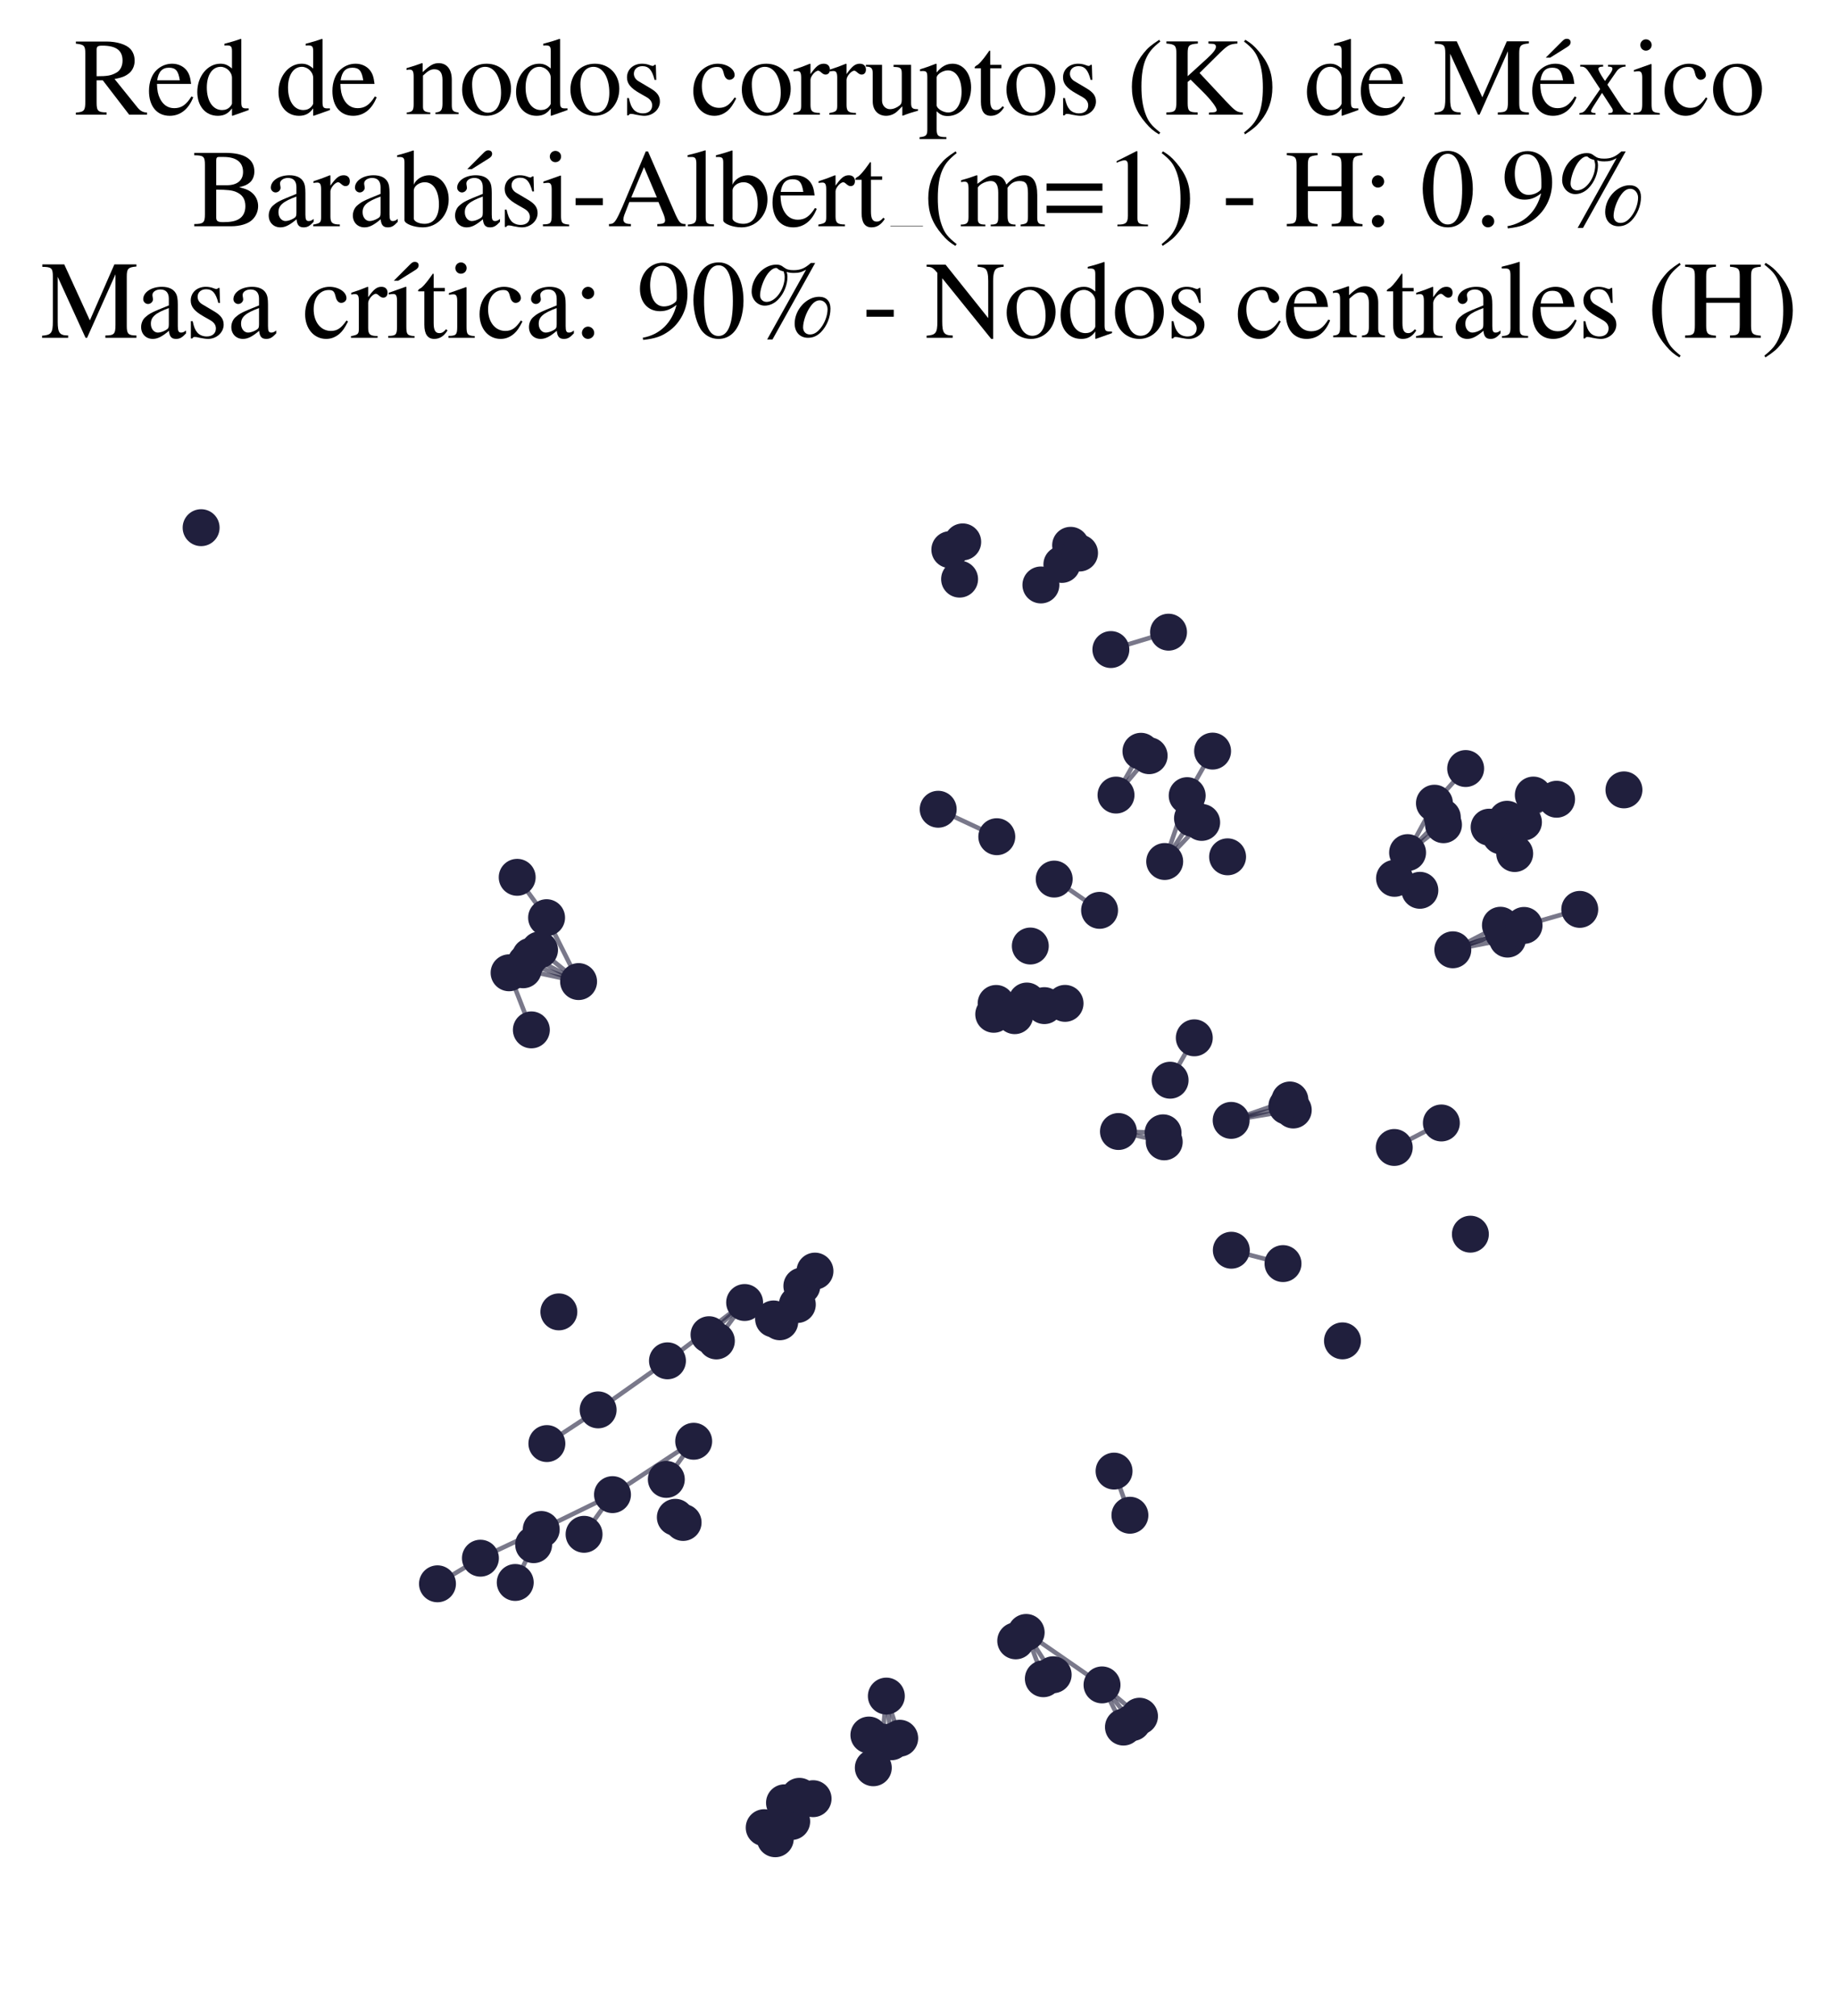 <?xml version="1.0" encoding="utf-8" standalone="no"?>
<!DOCTYPE svg PUBLIC "-//W3C//DTD SVG 1.1//EN"
  "http://www.w3.org/Graphics/SVG/1.1/DTD/svg11.dtd">
<svg xmlns:xlink="http://www.w3.org/1999/xlink" width="162.348pt" height="178.036pt" viewBox="0 0 162.348 178.036" xmlns="http://www.w3.org/2000/svg" version="1.1">
 <defs>
  <style type="text/css">*{stroke-linejoin: round; stroke-linecap: butt}</style>
 </defs>
 <g id="figure_1">
  <g id="patch_1">
   <path d="M 0 178.036 
L 162.348 178.036 
L 162.348 0 
L 0 0 
z
" style="fill: #ffffff"/>
  </g>
  <g id="axes_1">
   <g id="LineCollection_1">
    <path d="M 108.761 110.427 
L 113.326 111.608 
" clip-path="url(#p90d1703495)" style="fill: none; stroke: #201f3d; stroke-opacity: 0.6; stroke-width: 0.4"/>
    <path d="M 92.157 148.274 
L 90.64 144.185 
" clip-path="url(#p90d1703495)" style="fill: none; stroke: #201f3d; stroke-opacity: 0.6; stroke-width: 0.4"/>
    <path d="M 76.748 153.247 
L 77.138 156.139 
" clip-path="url(#p90d1703495)" style="fill: none; stroke: #201f3d; stroke-opacity: 0.6; stroke-width: 0.4"/>
    <path d="M 70.827 113.589 
L 68.876 116.749 
" clip-path="url(#p90d1703495)" style="fill: none; stroke: #201f3d; stroke-opacity: 0.6; stroke-width: 0.4"/>
    <path d="M 70.827 113.589 
L 68.329 116.495 
" clip-path="url(#p90d1703495)" style="fill: none; stroke: #201f3d; stroke-opacity: 0.6; stroke-width: 0.4"/>
    <path d="M 62.627 117.888 
L 65.772 115.044 
" clip-path="url(#p90d1703495)" style="fill: none; stroke: #201f3d; stroke-opacity: 0.6; stroke-width: 0.4"/>
    <path d="M 128.325 83.89 
L 133.157 82.947 
" clip-path="url(#p90d1703495)" style="fill: none; stroke: #201f3d; stroke-opacity: 0.6; stroke-width: 0.4"/>
    <path d="M 128.325 83.89 
L 132.774 82.356 
" clip-path="url(#p90d1703495)" style="fill: none; stroke: #201f3d; stroke-opacity: 0.6; stroke-width: 0.4"/>
    <path d="M 128.325 83.89 
L 134.616 81.738 
" clip-path="url(#p90d1703495)" style="fill: none; stroke: #201f3d; stroke-opacity: 0.6; stroke-width: 0.4"/>
    <path d="M 128.325 83.89 
L 132.532 81.722 
" clip-path="url(#p90d1703495)" style="fill: none; stroke: #201f3d; stroke-opacity: 0.6; stroke-width: 0.4"/>
    <path d="M 91.941 51.667 
L 95.355 48.845 
" clip-path="url(#p90d1703495)" style="fill: none; stroke: #201f3d; stroke-opacity: 0.6; stroke-width: 0.4"/>
    <path d="M 91.941 51.667 
L 94.567 48.164 
" clip-path="url(#p90d1703495)" style="fill: none; stroke: #201f3d; stroke-opacity: 0.6; stroke-width: 0.4"/>
    <path d="M 65.772 115.044 
L 58.956 120.194 
" clip-path="url(#p90d1703495)" style="fill: none; stroke: #201f3d; stroke-opacity: 0.6; stroke-width: 0.4"/>
    <path d="M 65.772 115.044 
L 63.276 118.438 
" clip-path="url(#p90d1703495)" style="fill: none; stroke: #201f3d; stroke-opacity: 0.6; stroke-width: 0.4"/>
    <path d="M 102.876 76.092 
L 104.862 70.275 
" clip-path="url(#p90d1703495)" style="fill: none; stroke: #201f3d; stroke-opacity: 0.6; stroke-width: 0.4"/>
    <path d="M 102.876 76.092 
L 105.332 72.279 
" clip-path="url(#p90d1703495)" style="fill: none; stroke: #201f3d; stroke-opacity: 0.6; stroke-width: 0.4"/>
    <path d="M 102.876 76.092 
L 106.143 72.64 
" clip-path="url(#p90d1703495)" style="fill: none; stroke: #201f3d; stroke-opacity: 0.6; stroke-width: 0.4"/>
    <path d="M 93.025 147.922 
L 90.64 144.185 
" clip-path="url(#p90d1703495)" style="fill: none; stroke: #201f3d; stroke-opacity: 0.6; stroke-width: 0.4"/>
    <path d="M 48.279 81.055 
L 51.106 86.698 
" clip-path="url(#p90d1703495)" style="fill: none; stroke: #201f3d; stroke-opacity: 0.6; stroke-width: 0.4"/>
    <path d="M 48.279 81.055 
L 45.683 77.489 
" clip-path="url(#p90d1703495)" style="fill: none; stroke: #201f3d; stroke-opacity: 0.6; stroke-width: 0.4"/>
    <path d="M 100.651 151.585 
L 97.34 148.819 
" clip-path="url(#p90d1703495)" style="fill: none; stroke: #201f3d; stroke-opacity: 0.6; stroke-width: 0.4"/>
    <path d="M 46.858 84.463 
L 51.106 86.698 
" clip-path="url(#p90d1703495)" style="fill: none; stroke: #201f3d; stroke-opacity: 0.6; stroke-width: 0.4"/>
    <path d="M 98.404 129.936 
L 99.804 133.834 
" clip-path="url(#p90d1703495)" style="fill: none; stroke: #201f3d; stroke-opacity: 0.6; stroke-width: 0.4"/>
    <path d="M 94.075 88.623 
L 92.247 88.822 
" clip-path="url(#p90d1703495)" style="fill: none; stroke: #201f3d; stroke-opacity: 0.6; stroke-width: 0.4"/>
    <path d="M 126.702 70.942 
L 124.33 75.307 
" clip-path="url(#p90d1703495)" style="fill: none; stroke: #201f3d; stroke-opacity: 0.6; stroke-width: 0.4"/>
    <path d="M 126.702 70.942 
L 129.459 67.881 
" clip-path="url(#p90d1703495)" style="fill: none; stroke: #201f3d; stroke-opacity: 0.6; stroke-width: 0.4"/>
    <path d="M 102.733 100.057 
L 98.791 99.94 
" clip-path="url(#p90d1703495)" style="fill: none; stroke: #201f3d; stroke-opacity: 0.6; stroke-width: 0.4"/>
    <path d="M 82.869 71.477 
L 88.046 73.902 
" clip-path="url(#p90d1703495)" style="fill: none; stroke: #201f3d; stroke-opacity: 0.6; stroke-width: 0.4"/>
    <path d="M 113.667 97.7 
L 108.747 98.958 
" clip-path="url(#p90d1703495)" style="fill: none; stroke: #201f3d; stroke-opacity: 0.6; stroke-width: 0.4"/>
    <path d="M 90.64 144.185 
L 97.34 148.819 
" clip-path="url(#p90d1703495)" style="fill: none; stroke: #201f3d; stroke-opacity: 0.6; stroke-width: 0.4"/>
    <path d="M 85.035 47.863 
L 84.76 51.152 
" clip-path="url(#p90d1703495)" style="fill: none; stroke: #201f3d; stroke-opacity: 0.6; stroke-width: 0.4"/>
    <path d="M 108.747 98.958 
L 114.232 98.041 
" clip-path="url(#p90d1703495)" style="fill: none; stroke: #201f3d; stroke-opacity: 0.6; stroke-width: 0.4"/>
    <path d="M 108.747 98.958 
L 113.936 97.157 
" clip-path="url(#p90d1703495)" style="fill: none; stroke: #201f3d; stroke-opacity: 0.6; stroke-width: 0.4"/>
    <path d="M 71.986 112.27 
L 70.427 115.222 
" clip-path="url(#p90d1703495)" style="fill: none; stroke: #201f3d; stroke-opacity: 0.6; stroke-width: 0.4"/>
    <path d="M 87.987 88.629 
L 90.699 88.416 
" clip-path="url(#p90d1703495)" style="fill: none; stroke: #201f3d; stroke-opacity: 0.6; stroke-width: 0.4"/>
    <path d="M 137.491 70.593 
L 134.565 72.616 
" clip-path="url(#p90d1703495)" style="fill: none; stroke: #201f3d; stroke-opacity: 0.6; stroke-width: 0.4"/>
    <path d="M 124.33 75.307 
L 127.397 72.185 
" clip-path="url(#p90d1703495)" style="fill: none; stroke: #201f3d; stroke-opacity: 0.6; stroke-width: 0.4"/>
    <path d="M 124.33 75.307 
L 127.503 72.844 
" clip-path="url(#p90d1703495)" style="fill: none; stroke: #201f3d; stroke-opacity: 0.6; stroke-width: 0.4"/>
    <path d="M 104.862 70.275 
L 107.107 66.341 
" clip-path="url(#p90d1703495)" style="fill: none; stroke: #201f3d; stroke-opacity: 0.6; stroke-width: 0.4"/>
    <path d="M 79.47 153.529 
L 78.29 149.807 
" clip-path="url(#p90d1703495)" style="fill: none; stroke: #201f3d; stroke-opacity: 0.6; stroke-width: 0.4"/>
    <path d="M 123.153 101.351 
L 127.314 99.187 
" clip-path="url(#p90d1703495)" style="fill: none; stroke: #201f3d; stroke-opacity: 0.6; stroke-width: 0.4"/>
    <path d="M 69.929 160.883 
L 70.609 158.661 
" clip-path="url(#p90d1703495)" style="fill: none; stroke: #201f3d; stroke-opacity: 0.6; stroke-width: 0.4"/>
    <path d="M 84.76 51.152 
L 83.898 48.549 
" clip-path="url(#p90d1703495)" style="fill: none; stroke: #201f3d; stroke-opacity: 0.6; stroke-width: 0.4"/>
    <path d="M 97.124 80.406 
L 93.116 77.645 
" clip-path="url(#p90d1703495)" style="fill: none; stroke: #201f3d; stroke-opacity: 0.6; stroke-width: 0.4"/>
    <path d="M 98.122 57.372 
L 103.215 55.837 
" clip-path="url(#p90d1703495)" style="fill: none; stroke: #201f3d; stroke-opacity: 0.6; stroke-width: 0.4"/>
    <path d="M 47.136 136.433 
L 45.51 139.772 
" clip-path="url(#p90d1703495)" style="fill: none; stroke: #201f3d; stroke-opacity: 0.6; stroke-width: 0.4"/>
    <path d="M 98.576 70.225 
L 101.501 66.748 
" clip-path="url(#p90d1703495)" style="fill: none; stroke: #201f3d; stroke-opacity: 0.6; stroke-width: 0.4"/>
    <path d="M 98.576 70.225 
L 100.778 66.357 
" clip-path="url(#p90d1703495)" style="fill: none; stroke: #201f3d; stroke-opacity: 0.6; stroke-width: 0.4"/>
    <path d="M 105.49 91.667 
L 103.354 95.41 
" clip-path="url(#p90d1703495)" style="fill: none; stroke: #201f3d; stroke-opacity: 0.6; stroke-width: 0.4"/>
    <path d="M 77.907 153.862 
L 78.29 149.807 
" clip-path="url(#p90d1703495)" style="fill: none; stroke: #201f3d; stroke-opacity: 0.6; stroke-width: 0.4"/>
    <path d="M 134.616 81.738 
L 139.538 80.321 
" clip-path="url(#p90d1703495)" style="fill: none; stroke: #201f3d; stroke-opacity: 0.6; stroke-width: 0.4"/>
    <path d="M 61.273 127.299 
L 54.101 132.013 
" clip-path="url(#p90d1703495)" style="fill: none; stroke: #201f3d; stroke-opacity: 0.6; stroke-width: 0.4"/>
    <path d="M 61.273 127.299 
L 58.855 130.668 
" clip-path="url(#p90d1703495)" style="fill: none; stroke: #201f3d; stroke-opacity: 0.6; stroke-width: 0.4"/>
    <path d="M 98.791 99.94 
L 102.835 100.855 
" clip-path="url(#p90d1703495)" style="fill: none; stroke: #201f3d; stroke-opacity: 0.6; stroke-width: 0.4"/>
    <path d="M 78.739 153.841 
L 78.29 149.807 
" clip-path="url(#p90d1703495)" style="fill: none; stroke: #201f3d; stroke-opacity: 0.6; stroke-width: 0.4"/>
    <path d="M 46.451 85.028 
L 51.106 86.698 
" clip-path="url(#p90d1703495)" style="fill: none; stroke: #201f3d; stroke-opacity: 0.6; stroke-width: 0.4"/>
    <path d="M 133.114 72.358 
L 135.437 70.223 
" clip-path="url(#p90d1703495)" style="fill: none; stroke: #201f3d; stroke-opacity: 0.6; stroke-width: 0.4"/>
    <path d="M 67.501 161.429 
L 69.294 159.232 
" clip-path="url(#p90d1703495)" style="fill: none; stroke: #201f3d; stroke-opacity: 0.6; stroke-width: 0.4"/>
    <path d="M 90.699 88.416 
L 87.775 89.588 
" clip-path="url(#p90d1703495)" style="fill: none; stroke: #201f3d; stroke-opacity: 0.6; stroke-width: 0.4"/>
    <path d="M 90.699 88.416 
L 92.247 88.822 
" clip-path="url(#p90d1703495)" style="fill: none; stroke: #201f3d; stroke-opacity: 0.6; stroke-width: 0.4"/>
    <path d="M 90.699 88.416 
L 89.628 89.709 
" clip-path="url(#p90d1703495)" style="fill: none; stroke: #201f3d; stroke-opacity: 0.6; stroke-width: 0.4"/>
    <path d="M 46.213 85.656 
L 51.106 86.698 
" clip-path="url(#p90d1703495)" style="fill: none; stroke: #201f3d; stroke-opacity: 0.6; stroke-width: 0.4"/>
    <path d="M 54.101 132.013 
L 47.806 135.091 
" clip-path="url(#p90d1703495)" style="fill: none; stroke: #201f3d; stroke-opacity: 0.6; stroke-width: 0.4"/>
    <path d="M 54.101 132.013 
L 51.59 135.517 
" clip-path="url(#p90d1703495)" style="fill: none; stroke: #201f3d; stroke-opacity: 0.6; stroke-width: 0.4"/>
    <path d="M 47.806 135.091 
L 42.435 137.627 
" clip-path="url(#p90d1703495)" style="fill: none; stroke: #201f3d; stroke-opacity: 0.6; stroke-width: 0.4"/>
    <path d="M 69.294 159.232 
L 68.479 162.409 
" clip-path="url(#p90d1703495)" style="fill: none; stroke: #201f3d; stroke-opacity: 0.6; stroke-width: 0.4"/>
    <path d="M 42.435 137.627 
L 38.642 139.89 
" clip-path="url(#p90d1703495)" style="fill: none; stroke: #201f3d; stroke-opacity: 0.6; stroke-width: 0.4"/>
    <path d="M 46.934 90.966 
L 44.967 85.922 
" clip-path="url(#p90d1703495)" style="fill: none; stroke: #201f3d; stroke-opacity: 0.6; stroke-width: 0.4"/>
    <path d="M 97.34 148.819 
L 99.233 152.544 
" clip-path="url(#p90d1703495)" style="fill: none; stroke: #201f3d; stroke-opacity: 0.6; stroke-width: 0.4"/>
    <path d="M 97.34 148.819 
L 100.024 152.144 
" clip-path="url(#p90d1703495)" style="fill: none; stroke: #201f3d; stroke-opacity: 0.6; stroke-width: 0.4"/>
    <path d="M 47.656 83.9 
L 51.106 86.698 
" clip-path="url(#p90d1703495)" style="fill: none; stroke: #201f3d; stroke-opacity: 0.6; stroke-width: 0.4"/>
    <path d="M 58.956 120.194 
L 52.832 124.528 
" clip-path="url(#p90d1703495)" style="fill: none; stroke: #201f3d; stroke-opacity: 0.6; stroke-width: 0.4"/>
    <path d="M 52.832 124.528 
L 48.305 127.504 
" clip-path="url(#p90d1703495)" style="fill: none; stroke: #201f3d; stroke-opacity: 0.6; stroke-width: 0.4"/>
   </g>
   <g id="PathCollection_1">
    <defs>
     <path id="mebb09d881c" d="M 0 1.581 
C 0.419 1.581 0.822 1.415 1.118 1.118 
C 1.415 0.822 1.581 0.419 1.581 0 
C 1.581 -0.419 1.415 -0.822 1.118 -1.118 
C 0.822 -1.415 0.419 -1.581 0 -1.581 
C -0.419 -1.581 -0.822 -1.415 -1.118 -1.118 
C -1.415 -0.822 -1.581 -0.419 -1.581 0 
C -1.581 0.419 -1.415 0.822 -1.118 1.118 
C -0.822 1.415 -0.419 1.581 0 1.581 
z
" style="stroke: #201f3d; stroke-width: 0.1"/>
    </defs>
    <g clip-path="url(#p90d1703495)">
     <use xlink:href="#mebb09d881c" x="98.791" y="99.94" style="fill: #201f3d; stroke: #201f3d; stroke-width: 0.1"/>
     <use xlink:href="#mebb09d881c" x="51.59" y="135.517" style="fill: #201f3d; stroke: #201f3d; stroke-width: 0.1"/>
     <use xlink:href="#mebb09d881c" x="48.305" y="127.504" style="fill: #201f3d; stroke: #201f3d; stroke-width: 0.1"/>
     <use xlink:href="#mebb09d881c" x="132.562" y="73.825" style="fill: #201f3d; stroke: #201f3d; stroke-width: 0.1"/>
     <use xlink:href="#mebb09d881c" x="76.748" y="153.247" style="fill: #201f3d; stroke: #201f3d; stroke-width: 0.1"/>
     <use xlink:href="#mebb09d881c" x="94.567" y="48.164" style="fill: #201f3d; stroke: #201f3d; stroke-width: 0.1"/>
     <use xlink:href="#mebb09d881c" x="137.491" y="70.593" style="fill: #201f3d; stroke: #201f3d; stroke-width: 0.1"/>
     <use xlink:href="#mebb09d881c" x="105.49" y="91.667" style="fill: #201f3d; stroke: #201f3d; stroke-width: 0.1"/>
     <use xlink:href="#mebb09d881c" x="77.138" y="156.139" style="fill: #201f3d; stroke: #201f3d; stroke-width: 0.1"/>
     <use xlink:href="#mebb09d881c" x="51.106" y="86.698" style="fill: #201f3d; stroke: #201f3d; stroke-width: 0.1"/>
     <use xlink:href="#mebb09d881c" x="129.459" y="67.881" style="fill: #201f3d; stroke: #201f3d; stroke-width: 0.1"/>
     <use xlink:href="#mebb09d881c" x="93.116" y="77.645" style="fill: #201f3d; stroke: #201f3d; stroke-width: 0.1"/>
     <use xlink:href="#mebb09d881c" x="133.114" y="72.358" style="fill: #201f3d; stroke: #201f3d; stroke-width: 0.1"/>
     <use xlink:href="#mebb09d881c" x="114.232" y="98.041" style="fill: #201f3d; stroke: #201f3d; stroke-width: 0.1"/>
     <use xlink:href="#mebb09d881c" x="100.651" y="151.585" style="fill: #201f3d; stroke: #201f3d; stroke-width: 0.1"/>
     <use xlink:href="#mebb09d881c" x="107.107" y="66.341" style="fill: #201f3d; stroke: #201f3d; stroke-width: 0.1"/>
     <use xlink:href="#mebb09d881c" x="45.51" y="139.772" style="fill: #201f3d; stroke: #201f3d; stroke-width: 0.1"/>
     <use xlink:href="#mebb09d881c" x="63.276" y="118.438" style="fill: #201f3d; stroke: #201f3d; stroke-width: 0.1"/>
     <use xlink:href="#mebb09d881c" x="47.806" y="135.091" style="fill: #201f3d; stroke: #201f3d; stroke-width: 0.1"/>
     <use xlink:href="#mebb09d881c" x="98.404" y="129.936" style="fill: #201f3d; stroke: #201f3d; stroke-width: 0.1"/>
     <use xlink:href="#mebb09d881c" x="70.827" y="113.589" style="fill: #201f3d; stroke: #201f3d; stroke-width: 0.1"/>
     <use xlink:href="#mebb09d881c" x="68.876" y="116.749" style="fill: #201f3d; stroke: #201f3d; stroke-width: 0.1"/>
     <use xlink:href="#mebb09d881c" x="102.876" y="76.092" style="fill: #201f3d; stroke: #201f3d; stroke-width: 0.1"/>
     <use xlink:href="#mebb09d881c" x="46.213" y="85.656" style="fill: #201f3d; stroke: #201f3d; stroke-width: 0.1"/>
     <use xlink:href="#mebb09d881c" x="83.898" y="48.549" style="fill: #201f3d; stroke: #201f3d; stroke-width: 0.1"/>
     <use xlink:href="#mebb09d881c" x="85.035" y="47.863" style="fill: #201f3d; stroke: #201f3d; stroke-width: 0.1"/>
     <use xlink:href="#mebb09d881c" x="68.479" y="162.409" style="fill: #201f3d; stroke: #201f3d; stroke-width: 0.1"/>
     <use xlink:href="#mebb09d881c" x="78.739" y="153.841" style="fill: #201f3d; stroke: #201f3d; stroke-width: 0.1"/>
     <use xlink:href="#mebb09d881c" x="71.819" y="158.868" style="fill: #201f3d; stroke: #201f3d; stroke-width: 0.1"/>
     <use xlink:href="#mebb09d881c" x="44.967" y="85.922" style="fill: #201f3d; stroke: #201f3d; stroke-width: 0.1"/>
     <use xlink:href="#mebb09d881c" x="100.024" y="152.144" style="fill: #201f3d; stroke: #201f3d; stroke-width: 0.1"/>
     <use xlink:href="#mebb09d881c" x="69.929" y="160.883" style="fill: #201f3d; stroke: #201f3d; stroke-width: 0.1"/>
     <use xlink:href="#mebb09d881c" x="54.101" y="132.013" style="fill: #201f3d; stroke: #201f3d; stroke-width: 0.1"/>
     <use xlink:href="#mebb09d881c" x="71.986" y="112.27" style="fill: #201f3d; stroke: #201f3d; stroke-width: 0.1"/>
     <use xlink:href="#mebb09d881c" x="78.29" y="149.807" style="fill: #201f3d; stroke: #201f3d; stroke-width: 0.1"/>
     <use xlink:href="#mebb09d881c" x="127.397" y="72.185" style="fill: #201f3d; stroke: #201f3d; stroke-width: 0.1"/>
     <use xlink:href="#mebb09d881c" x="108.431" y="75.679" style="fill: #201f3d; stroke: #201f3d; stroke-width: 0.1"/>
     <use xlink:href="#mebb09d881c" x="132.169" y="73.029" style="fill: #201f3d; stroke: #201f3d; stroke-width: 0.1"/>
     <use xlink:href="#mebb09d881c" x="65.772" y="115.044" style="fill: #201f3d; stroke: #201f3d; stroke-width: 0.1"/>
     <use xlink:href="#mebb09d881c" x="133.157" y="82.947" style="fill: #201f3d; stroke: #201f3d; stroke-width: 0.1"/>
     <use xlink:href="#mebb09d881c" x="47.136" y="136.433" style="fill: #201f3d; stroke: #201f3d; stroke-width: 0.1"/>
     <use xlink:href="#mebb09d881c" x="123.153" y="101.351" style="fill: #201f3d; stroke: #201f3d; stroke-width: 0.1"/>
     <use xlink:href="#mebb09d881c" x="67.501" y="161.429" style="fill: #201f3d; stroke: #201f3d; stroke-width: 0.1"/>
     <use xlink:href="#mebb09d881c" x="92.247" y="88.822" style="fill: #201f3d; stroke: #201f3d; stroke-width: 0.1"/>
     <use xlink:href="#mebb09d881c" x="139.538" y="80.321" style="fill: #201f3d; stroke: #201f3d; stroke-width: 0.1"/>
     <use xlink:href="#mebb09d881c" x="92.157" y="148.274" style="fill: #201f3d; stroke: #201f3d; stroke-width: 0.1"/>
     <use xlink:href="#mebb09d881c" x="102.733" y="100.057" style="fill: #201f3d; stroke: #201f3d; stroke-width: 0.1"/>
     <use xlink:href="#mebb09d881c" x="46.451" y="85.028" style="fill: #201f3d; stroke: #201f3d; stroke-width: 0.1"/>
     <use xlink:href="#mebb09d881c" x="113.326" y="111.608" style="fill: #201f3d; stroke: #201f3d; stroke-width: 0.1"/>
     <use xlink:href="#mebb09d881c" x="38.642" y="139.89" style="fill: #201f3d; stroke: #201f3d; stroke-width: 0.1"/>
     <use xlink:href="#mebb09d881c" x="105.332" y="72.279" style="fill: #201f3d; stroke: #201f3d; stroke-width: 0.1"/>
     <use xlink:href="#mebb09d881c" x="49.363" y="115.872" style="fill: #201f3d; stroke: #201f3d; stroke-width: 0.1"/>
     <use xlink:href="#mebb09d881c" x="87.987" y="88.629" style="fill: #201f3d; stroke: #201f3d; stroke-width: 0.1"/>
     <use xlink:href="#mebb09d881c" x="126.702" y="70.942" style="fill: #201f3d; stroke: #201f3d; stroke-width: 0.1"/>
     <use xlink:href="#mebb09d881c" x="132.532" y="81.722" style="fill: #201f3d; stroke: #201f3d; stroke-width: 0.1"/>
     <use xlink:href="#mebb09d881c" x="118.579" y="118.432" style="fill: #201f3d; stroke: #201f3d; stroke-width: 0.1"/>
     <use xlink:href="#mebb09d881c" x="108.761" y="110.427" style="fill: #201f3d; stroke: #201f3d; stroke-width: 0.1"/>
     <use xlink:href="#mebb09d881c" x="99.233" y="152.544" style="fill: #201f3d; stroke: #201f3d; stroke-width: 0.1"/>
     <use xlink:href="#mebb09d881c" x="93.025" y="147.922" style="fill: #201f3d; stroke: #201f3d; stroke-width: 0.1"/>
     <use xlink:href="#mebb09d881c" x="77.907" y="153.862" style="fill: #201f3d; stroke: #201f3d; stroke-width: 0.1"/>
     <use xlink:href="#mebb09d881c" x="133.791" y="75.39" style="fill: #201f3d; stroke: #201f3d; stroke-width: 0.1"/>
     <use xlink:href="#mebb09d881c" x="46.934" y="90.966" style="fill: #201f3d; stroke: #201f3d; stroke-width: 0.1"/>
     <use xlink:href="#mebb09d881c" x="82.869" y="71.477" style="fill: #201f3d; stroke: #201f3d; stroke-width: 0.1"/>
     <use xlink:href="#mebb09d881c" x="128.325" y="83.89" style="fill: #201f3d; stroke: #201f3d; stroke-width: 0.1"/>
     <use xlink:href="#mebb09d881c" x="108.747" y="98.958" style="fill: #201f3d; stroke: #201f3d; stroke-width: 0.1"/>
     <use xlink:href="#mebb09d881c" x="59.651" y="134.016" style="fill: #201f3d; stroke: #201f3d; stroke-width: 0.1"/>
     <use xlink:href="#mebb09d881c" x="98.576" y="70.225" style="fill: #201f3d; stroke: #201f3d; stroke-width: 0.1"/>
     <use xlink:href="#mebb09d881c" x="46.858" y="84.463" style="fill: #201f3d; stroke: #201f3d; stroke-width: 0.1"/>
     <use xlink:href="#mebb09d881c" x="45.683" y="77.489" style="fill: #201f3d; stroke: #201f3d; stroke-width: 0.1"/>
     <use xlink:href="#mebb09d881c" x="97.34" y="148.819" style="fill: #201f3d; stroke: #201f3d; stroke-width: 0.1"/>
     <use xlink:href="#mebb09d881c" x="135.437" y="70.223" style="fill: #201f3d; stroke: #201f3d; stroke-width: 0.1"/>
     <use xlink:href="#mebb09d881c" x="17.765" y="46.607" style="fill: #201f3d; stroke: #201f3d; stroke-width: 0.1"/>
     <use xlink:href="#mebb09d881c" x="79.47" y="153.529" style="fill: #201f3d; stroke: #201f3d; stroke-width: 0.1"/>
     <use xlink:href="#mebb09d881c" x="62.627" y="117.888" style="fill: #201f3d; stroke: #201f3d; stroke-width: 0.1"/>
     <use xlink:href="#mebb09d881c" x="106.143" y="72.64" style="fill: #201f3d; stroke: #201f3d; stroke-width: 0.1"/>
     <use xlink:href="#mebb09d881c" x="91.006" y="83.558" style="fill: #201f3d; stroke: #201f3d; stroke-width: 0.1"/>
     <use xlink:href="#mebb09d881c" x="134.565" y="72.616" style="fill: #201f3d; stroke: #201f3d; stroke-width: 0.1"/>
     <use xlink:href="#mebb09d881c" x="103.215" y="55.837" style="fill: #201f3d; stroke: #201f3d; stroke-width: 0.1"/>
     <use xlink:href="#mebb09d881c" x="103.354" y="95.41" style="fill: #201f3d; stroke: #201f3d; stroke-width: 0.1"/>
     <use xlink:href="#mebb09d881c" x="113.667" y="97.7" style="fill: #201f3d; stroke: #201f3d; stroke-width: 0.1"/>
     <use xlink:href="#mebb09d881c" x="93.794" y="49.854" style="fill: #201f3d; stroke: #201f3d; stroke-width: 0.1"/>
     <use xlink:href="#mebb09d881c" x="68.329" y="116.495" style="fill: #201f3d; stroke: #201f3d; stroke-width: 0.1"/>
     <use xlink:href="#mebb09d881c" x="87.775" y="89.588" style="fill: #201f3d; stroke: #201f3d; stroke-width: 0.1"/>
     <use xlink:href="#mebb09d881c" x="113.936" y="97.157" style="fill: #201f3d; stroke: #201f3d; stroke-width: 0.1"/>
     <use xlink:href="#mebb09d881c" x="127.503" y="72.844" style="fill: #201f3d; stroke: #201f3d; stroke-width: 0.1"/>
     <use xlink:href="#mebb09d881c" x="52.832" y="124.528" style="fill: #201f3d; stroke: #201f3d; stroke-width: 0.1"/>
     <use xlink:href="#mebb09d881c" x="90.699" y="88.416" style="fill: #201f3d; stroke: #201f3d; stroke-width: 0.1"/>
     <use xlink:href="#mebb09d881c" x="90.64" y="144.185" style="fill: #201f3d; stroke: #201f3d; stroke-width: 0.1"/>
     <use xlink:href="#mebb09d881c" x="104.862" y="70.275" style="fill: #201f3d; stroke: #201f3d; stroke-width: 0.1"/>
     <use xlink:href="#mebb09d881c" x="60.338" y="134.472" style="fill: #201f3d; stroke: #201f3d; stroke-width: 0.1"/>
     <use xlink:href="#mebb09d881c" x="132.774" y="82.356" style="fill: #201f3d; stroke: #201f3d; stroke-width: 0.1"/>
     <use xlink:href="#mebb09d881c" x="91.941" y="51.667" style="fill: #201f3d; stroke: #201f3d; stroke-width: 0.1"/>
     <use xlink:href="#mebb09d881c" x="102.835" y="100.855" style="fill: #201f3d; stroke: #201f3d; stroke-width: 0.1"/>
     <use xlink:href="#mebb09d881c" x="47.656" y="83.9" style="fill: #201f3d; stroke: #201f3d; stroke-width: 0.1"/>
     <use xlink:href="#mebb09d881c" x="70.427" y="115.222" style="fill: #201f3d; stroke: #201f3d; stroke-width: 0.1"/>
     <use xlink:href="#mebb09d881c" x="58.956" y="120.194" style="fill: #201f3d; stroke: #201f3d; stroke-width: 0.1"/>
     <use xlink:href="#mebb09d881c" x="125.415" y="78.636" style="fill: #201f3d; stroke: #201f3d; stroke-width: 0.1"/>
     <use xlink:href="#mebb09d881c" x="134.616" y="81.738" style="fill: #201f3d; stroke: #201f3d; stroke-width: 0.1"/>
     <use xlink:href="#mebb09d881c" x="100.778" y="66.357" style="fill: #201f3d; stroke: #201f3d; stroke-width: 0.1"/>
     <use xlink:href="#mebb09d881c" x="127.314" y="99.187" style="fill: #201f3d; stroke: #201f3d; stroke-width: 0.1"/>
     <use xlink:href="#mebb09d881c" x="89.628" y="89.709" style="fill: #201f3d; stroke: #201f3d; stroke-width: 0.1"/>
     <use xlink:href="#mebb09d881c" x="97.124" y="80.406" style="fill: #201f3d; stroke: #201f3d; stroke-width: 0.1"/>
     <use xlink:href="#mebb09d881c" x="98.122" y="57.372" style="fill: #201f3d; stroke: #201f3d; stroke-width: 0.1"/>
     <use xlink:href="#mebb09d881c" x="69.294" y="159.232" style="fill: #201f3d; stroke: #201f3d; stroke-width: 0.1"/>
     <use xlink:href="#mebb09d881c" x="95.355" y="48.845" style="fill: #201f3d; stroke: #201f3d; stroke-width: 0.1"/>
     <use xlink:href="#mebb09d881c" x="124.33" y="75.307" style="fill: #201f3d; stroke: #201f3d; stroke-width: 0.1"/>
     <use xlink:href="#mebb09d881c" x="99.804" y="133.834" style="fill: #201f3d; stroke: #201f3d; stroke-width: 0.1"/>
     <use xlink:href="#mebb09d881c" x="101.501" y="66.748" style="fill: #201f3d; stroke: #201f3d; stroke-width: 0.1"/>
     <use xlink:href="#mebb09d881c" x="61.273" y="127.299" style="fill: #201f3d; stroke: #201f3d; stroke-width: 0.1"/>
     <use xlink:href="#mebb09d881c" x="42.435" y="137.627" style="fill: #201f3d; stroke: #201f3d; stroke-width: 0.1"/>
     <use xlink:href="#mebb09d881c" x="48.279" y="81.055" style="fill: #201f3d; stroke: #201f3d; stroke-width: 0.1"/>
     <use xlink:href="#mebb09d881c" x="58.855" y="130.668" style="fill: #201f3d; stroke: #201f3d; stroke-width: 0.1"/>
     <use xlink:href="#mebb09d881c" x="84.76" y="51.152" style="fill: #201f3d; stroke: #201f3d; stroke-width: 0.1"/>
     <use xlink:href="#mebb09d881c" x="143.441" y="69.766" style="fill: #201f3d; stroke: #201f3d; stroke-width: 0.1"/>
     <use xlink:href="#mebb09d881c" x="123.177" y="77.579" style="fill: #201f3d; stroke: #201f3d; stroke-width: 0.1"/>
     <use xlink:href="#mebb09d881c" x="131.531" y="73.06" style="fill: #201f3d; stroke: #201f3d; stroke-width: 0.1"/>
     <use xlink:href="#mebb09d881c" x="129.877" y="109.009" style="fill: #201f3d; stroke: #201f3d; stroke-width: 0.1"/>
     <use xlink:href="#mebb09d881c" x="70.609" y="158.661" style="fill: #201f3d; stroke: #201f3d; stroke-width: 0.1"/>
     <use xlink:href="#mebb09d881c" x="94.075" y="88.623" style="fill: #201f3d; stroke: #201f3d; stroke-width: 0.1"/>
     <use xlink:href="#mebb09d881c" x="89.718" y="144.928" style="fill: #201f3d; stroke: #201f3d; stroke-width: 0.1"/>
     <use xlink:href="#mebb09d881c" x="88.046" y="73.902" style="fill: #201f3d; stroke: #201f3d; stroke-width: 0.1"/>
    </g>
   </g>
   <g id="text_1">
    <!-- Red de nodos corruptos (K) de México -->
    <g transform="translate(6.536 10.132) scale(0.096 -0.096)">
     <defs>
      <path id="NimbusRomNo9L-Regu-52" d="M 4218 121 
C 3974 140 3846 205 3661 424 
L 2342 2061 
C 2771 2143 2963 2219 3174 2388 
C 3379 2553 3501 2818 3501 3113 
C 3501 3385 3418 3618 3251 3801 
C 3008 4059 2477 4224 1875 4224 
L 109 4224 
L 109 4102 
C 589 4051 653 3981 653 3528 
L 653 765 
C 653 236 589 159 109 121 
L 109 0 
L 1882 0 
L 1882 134 
C 1389 134 1306 219 1306 692 
L 1306 1984 
L 1664 1984 
L 3187 0 
L 4218 0 
L 4218 121 
z
M 1306 3762 
C 1306 3937 1376 3987 1632 3987 
C 2432 3987 2803 3716 2803 3123 
C 2803 2807 2669 2542 2438 2423 
C 2144 2258 1920 2221 1306 2221 
L 1306 3762 
z
" transform="scale(0.016)"/>
      <path id="NimbusRomNo9L-Regu-65" d="M 2611 1053 
C 2304 564 2029 378 1619 378 
C 1254 378 979 564 794 930 
C 678 1174 634 1386 621 1779 
L 2592 1779 
C 2541 2193 2477 2377 2317 2581 
C 2125 2811 1830 2944 1498 2944 
C 1178 2944 877 2829 634 2611 
C 333 2349 160 1894 160 1370 
C 160 486 621 -64 1357 -64 
C 1965 -64 2445 315 2714 1008 
L 2611 1053 
z
M 634 1984 
C 704 2479 922 2714 1312 2714 
C 1702 2714 1856 2535 1939 1984 
L 634 1984 
z
" transform="scale(0.016)"/>
      <path id="NimbusRomNo9L-Regu-64" d="M 2202 -64 
L 3142 269 
L 3142 365 
C 3027 365 3014 365 2995 365 
C 2765 365 2714 435 2714 731 
L 2714 4364 
L 2682 4377 
C 2374 4268 2150 4204 1741 4096 
L 1741 3994 
C 1792 4000 1830 4000 1882 4000 
C 2118 4000 2176 3936 2176 3672 
L 2176 2669 
C 1933 2874 1760 2944 1504 2944 
C 768 2944 173 2221 173 1312 
C 173 493 653 -64 1357 -64 
C 1715 -64 1958 64 2176 365 
L 2176 -45 
L 2202 -64 
z
M 2176 653 
C 2176 608 2131 531 2067 461 
C 1952 333 1792 269 1606 269 
C 1075 269 723 781 723 1568 
C 723 2291 1037 2765 1523 2765 
C 1862 2765 2176 2464 2176 2125 
L 2176 653 
z
" transform="scale(0.016)"/>
      <path id="NimbusRomNo9L-Regu-6e" d="M 102 2579 
C 141 2598 205 2605 275 2605 
C 454 2605 512 2509 512 2195 
L 512 608 
C 512 243 442 154 115 128 
L 115 32 
L 1472 32 
L 1472 128 
C 1146 154 1050 230 1050 461 
L 1050 2259 
C 1357 2547 1498 2624 1709 2624 
C 2022 2624 2176 2426 2176 2003 
L 2176 666 
C 2176 262 2093 154 1773 128 
L 1773 32 
L 3104 32 
L 3104 128 
C 2790 160 2714 237 2714 550 
L 2714 2016 
C 2714 2618 2432 2976 1958 2976 
C 1664 2976 1466 2867 1030 2458 
L 1030 2963 
L 986 2976 
C 672 2861 454 2790 102 2688 
L 102 2579 
z
" transform="scale(0.016)"/>
      <path id="NimbusRomNo9L-Regu-6f" d="M 1600 2944 
C 768 2944 186 2330 186 1446 
C 186 582 781 -64 1587 -64 
C 2394 -64 3008 614 3008 1498 
C 3008 2336 2419 2944 1600 2944 
z
M 1517 2765 
C 2054 2765 2432 2150 2432 1274 
C 2432 550 2144 115 1664 115 
C 1414 115 1178 269 1043 525 
C 864 858 762 1306 762 1760 
C 762 2368 1062 2765 1517 2765 
z
" transform="scale(0.016)"/>
      <path id="NimbusRomNo9L-Regu-73" d="M 2016 2010 
L 1990 2880 
L 1920 2880 
L 1907 2867 
C 1850 2822 1843 2816 1818 2816 
C 1779 2816 1715 2829 1645 2861 
C 1504 2915 1363 2944 1197 2944 
C 691 2944 326 2616 326 2154 
C 326 1796 531 1539 1075 1231 
L 1446 1020 
C 1670 892 1779 737 1779 539 
C 1779 256 1574 77 1248 77 
C 1030 77 832 159 710 298 
C 576 455 518 600 435 960 
L 333 960 
L 333 -39 
L 416 -39 
C 461 33 486 48 563 48 
C 621 48 710 35 858 -2 
C 1037 -39 1210 -64 1325 -64 
C 1818 -64 2227 308 2227 757 
C 2227 1077 2074 1289 1690 1520 
L 998 1930 
C 819 2033 723 2194 723 2367 
C 723 2624 922 2803 1216 2803 
C 1581 2803 1773 2583 1920 2010 
L 2016 2010 
z
" transform="scale(0.016)"/>
      <path id="NimbusRomNo9L-Regu-63" d="M 2547 998 
C 2240 550 2010 397 1645 397 
C 1062 397 653 909 653 1645 
C 653 2304 1005 2758 1523 2758 
C 1754 2758 1837 2688 1901 2451 
L 1939 2310 
C 1990 2131 2106 2016 2240 2016 
C 2406 2016 2547 2138 2547 2285 
C 2547 2643 2099 2944 1562 2944 
C 1248 2944 922 2816 659 2586 
C 339 2304 160 1869 160 1363 
C 160 531 666 -64 1376 -64 
C 1664 -64 1920 38 2150 237 
C 2323 390 2445 563 2637 941 
L 2547 998 
z
" transform="scale(0.016)"/>
      <path id="NimbusRomNo9L-Regu-72" d="M 45 2496 
C 134 2515 192 2522 269 2522 
C 429 2522 486 2419 486 2138 
L 486 538 
C 486 218 442 173 32 96 
L 32 0 
L 1568 0 
L 1568 102 
C 1133 102 1024 199 1024 565 
L 1024 2013 
C 1024 2219 1299 2541 1472 2541 
C 1510 2541 1568 2509 1638 2445 
C 1741 2355 1811 2317 1894 2317 
C 2048 2317 2144 2426 2144 2605 
C 2144 2816 2010 2944 1792 2944 
C 1523 2944 1338 2797 1024 2343 
L 1024 2931 
L 992 2944 
C 653 2803 422 2721 45 2599 
L 45 2496 
z
" transform="scale(0.016)"/>
      <path id="NimbusRomNo9L-Regu-75" d="M 3066 320 
L 3034 320 
C 2739 320 2669 390 2669 685 
L 2669 2880 
L 1658 2880 
L 1658 2758 
C 2054 2758 2131 2694 2131 2375 
L 2131 875 
C 2131 697 2099 607 2010 537 
C 1837 397 1638 320 1446 320 
C 1197 320 992 537 992 805 
L 992 2880 
L 58 2880 
L 58 2778 
C 365 2778 454 2682 454 2387 
L 454 770 
C 454 263 762 -64 1229 -64 
C 1466 -64 1715 38 1888 211 
L 2163 486 
L 2163 -45 
L 2189 -58 
C 2509 70 2739 141 3066 230 
L 3066 320 
z
" transform="scale(0.016)"/>
      <path id="NimbusRomNo9L-Regu-70" d="M 58 2516 
C 115 2522 160 2522 218 2522 
C 435 2522 480 2458 480 2155 
L 480 -855 
C 480 -1189 410 -1261 32 -1299 
L 32 -1408 
L 1581 -1408 
L 1581 -1293 
C 1101 -1293 1018 -1222 1018 -816 
L 1018 199 
C 1242 -13 1395 -77 1664 -77 
C 2419 -77 3008 643 3008 1575 
C 3008 2372 2560 2944 1939 2944 
C 1581 2944 1299 2784 1018 2438 
L 1018 2931 
L 979 2944 
C 634 2810 410 2726 58 2618 
L 58 2516 
z
M 1018 2136 
C 1018 2329 1376 2560 1670 2560 
C 2144 2560 2458 2071 2458 1324 
C 2458 611 2144 128 1683 128 
C 1382 128 1018 359 1018 552 
L 1018 2136 
z
" transform="scale(0.016)"/>
      <path id="NimbusRomNo9L-Regu-74" d="M 1632 2880 
L 986 2880 
L 986 3622 
C 986 3686 979 3706 941 3706 
C 896 3648 858 3590 813 3526 
C 570 3174 294 2867 192 2841 
C 122 2794 83 2748 83 2715 
C 83 2695 90 2682 109 2682 
L 448 2682 
L 448 751 
C 448 212 640 -64 1018 -64 
C 1331 -64 1574 90 1786 423 
L 1702 493 
C 1568 333 1459 269 1318 269 
C 1082 269 986 443 986 847 
L 986 2682 
L 1632 2682 
L 1632 2880 
z
" transform="scale(0.016)"/>
      <path id="NimbusRomNo9L-Regu-28" d="M 1888 4326 
C 1414 4019 1222 3853 986 3558 
C 531 3002 307 2362 307 1613 
C 307 800 544 173 1107 -480 
C 1370 -787 1536 -928 1869 -1133 
L 1946 -1030 
C 1434 -627 1254 -403 1082 77 
C 928 506 858 992 858 1632 
C 858 2304 941 2829 1114 3226 
C 1293 3622 1485 3853 1946 4224 
L 1888 4326 
z
" transform="scale(0.016)"/>
      <path id="NimbusRomNo9L-Regu-4b" d="M 2643 4109 
C 2720 4096 2784 4096 2810 4096 
C 3002 4096 3078 4045 3078 3917 
C 3078 3775 2931 3583 2579 3257 
L 1446 2224 
L 1446 3534 
C 1446 4000 1517 4071 2035 4109 
L 2035 4231 
L 218 4231 
L 218 4109 
C 717 4071 794 3988 794 3531 
L 794 750 
C 794 217 723 134 218 134 
L 218 0 
L 2022 0 
L 2022 134 
C 1523 134 1446 211 1446 683 
L 1446 1891 
L 1613 2026 
L 2291 1355 
C 2778 876 3123 422 3123 269 
C 3123 179 3034 134 2854 134 
C 2822 134 2752 134 2675 121 
L 2675 0 
L 4627 0 
L 4627 134 
C 4294 134 4205 198 3622 816 
L 2131 2409 
L 3347 3611 
C 3782 4026 3885 4077 4320 4109 
L 4320 4231 
L 2643 4231 
L 2643 4109 
z
" transform="scale(0.016)"/>
      <path id="NimbusRomNo9L-Regu-29" d="M 243 -1133 
C 717 -826 909 -659 1146 -365 
C 1600 192 1824 832 1824 1581 
C 1824 2400 1587 3021 1024 3674 
C 762 3981 595 4122 262 4326 
L 186 4224 
C 698 3821 870 3597 1050 3117 
C 1203 2688 1274 2202 1274 1562 
C 1274 896 1190 365 1018 -26 
C 838 -429 646 -659 186 -1030 
L 243 -1133 
z
" transform="scale(0.016)"/>
      <path id="NimbusRomNo9L-Regu-4d" d="M 4314 3667 
L 4314 751 
C 4314 217 4237 134 3731 134 
L 3731 0 
L 5523 0 
L 5523 134 
C 5056 134 4966 223 4966 681 
L 4966 3536 
C 4966 3993 5050 4077 5523 4115 
L 5523 4237 
L 4250 4237 
L 2835 1004 
L 1357 4237 
L 90 4237 
L 90 4096 
C 614 4096 698 4019 698 3550 
L 698 943 
C 698 282 608 159 77 121 
L 77 0 
L 1581 0 
L 1581 134 
C 1088 134 979 282 979 931 
L 979 3520 
L 2586 0 
L 2675 0 
L 4314 3667 
z
" transform="scale(0.016)"/>
      <path id="NimbusRomNo9L-Regu-b4" d="M 851 3264 
L 1837 3882 
C 1971 3964 2029 4047 2029 4148 
C 2029 4275 1946 4352 1805 4352 
C 1709 4352 1651 4320 1536 4206 
L 595 3264 
L 851 3264 
z
" transform="scale(0.016)"/>
      <path id="NimbusRomNo9L-Regu-78" d="M 1779 0 
L 3066 0 
L 3066 96 
C 2867 96 2739 198 2541 480 
L 1722 1735 
L 2253 2502 
C 2374 2675 2566 2778 2771 2778 
L 2771 2880 
L 1760 2880 
L 1760 2778 
C 1952 2778 2016 2740 2016 2649 
C 2016 2571 1939 2430 1779 2229 
C 1747 2191 1670 2075 1587 1946 
L 1498 2074 
C 1318 2342 1203 2560 1203 2643 
C 1203 2733 1286 2778 1478 2778 
L 1478 2880 
L 154 2880 
L 154 2778 
L 211 2778 
C 403 2778 506 2695 704 2396 
L 1306 1479 
L 576 422 
C 384 160 320 115 109 96 
L 109 0 
L 1037 0 
L 1037 96 
C 858 96 781 128 781 211 
C 781 250 826 346 909 474 
L 1414 1261 
L 1997 365 
C 2022 326 2035 288 2035 250 
C 2035 123 1990 96 1779 96 
L 1779 0 
z
" transform="scale(0.016)"/>
      <path id="NimbusRomNo9L-Regu-69" d="M 1120 2929 
L 128 2579 
L 128 2484 
L 179 2490 
C 256 2502 339 2509 397 2509 
C 550 2509 608 2406 608 2125 
L 608 640 
C 608 179 544 109 102 109 
L 102 0 
L 1619 0 
L 1619 96 
C 1197 128 1146 191 1146 650 
L 1146 2910 
L 1120 2929 
z
M 819 4352 
C 646 4352 499 4205 499 4026 
C 499 3847 640 3699 819 3699 
C 1005 3699 1152 3840 1152 4026 
C 1152 4205 1005 4352 819 4352 
z
" transform="scale(0.016)"/>
     </defs>
     <use xlink:href="#NimbusRomNo9L-Regu-52" transform="scale(0.996)"/>
     <use xlink:href="#NimbusRomNo9L-Regu-65" transform="translate(66.45 0) scale(0.996)"/>
     <use xlink:href="#NimbusRomNo9L-Regu-64" transform="translate(110.684 0) scale(0.996)"/>
     <use xlink:href="#NimbusRomNo9L-Regu-64" transform="translate(185.403 0) scale(0.996)"/>
     <use xlink:href="#NimbusRomNo9L-Regu-65" transform="translate(235.217 0) scale(0.996)"/>
     <use xlink:href="#NimbusRomNo9L-Regu-6e" transform="translate(304.357 0) scale(0.996)"/>
     <use xlink:href="#NimbusRomNo9L-Regu-6f" transform="translate(354.17 0) scale(0.996)"/>
     <use xlink:href="#NimbusRomNo9L-Regu-64" transform="translate(403.983 0) scale(0.996)"/>
     <use xlink:href="#NimbusRomNo9L-Regu-6f" transform="translate(453.796 0) scale(0.996)"/>
     <use xlink:href="#NimbusRomNo9L-Regu-73" transform="translate(503.61 0) scale(0.996)"/>
     <use xlink:href="#NimbusRomNo9L-Regu-63" transform="translate(567.27 0) scale(0.996)"/>
     <use xlink:href="#NimbusRomNo9L-Regu-6f" transform="translate(611.503 0) scale(0.996)"/>
     <use xlink:href="#NimbusRomNo9L-Regu-72" transform="translate(661.317 0) scale(0.996)"/>
     <use xlink:href="#NimbusRomNo9L-Regu-72" transform="translate(694.492 0) scale(0.996)"/>
     <use xlink:href="#NimbusRomNo9L-Regu-75" transform="translate(727.667 0) scale(0.996)"/>
     <use xlink:href="#NimbusRomNo9L-Regu-70" transform="translate(777.48 0) scale(0.996)"/>
     <use xlink:href="#NimbusRomNo9L-Regu-74" transform="translate(827.294 0) scale(0.996)"/>
     <use xlink:href="#NimbusRomNo9L-Regu-6f" transform="translate(854.989 0) scale(0.996)"/>
     <use xlink:href="#NimbusRomNo9L-Regu-73" transform="translate(904.802 0) scale(0.996)"/>
     <use xlink:href="#NimbusRomNo9L-Regu-28" transform="translate(968.462 0) scale(0.996)"/>
     <use xlink:href="#NimbusRomNo9L-Regu-4b" transform="translate(1001.637 0) scale(0.996)"/>
     <use xlink:href="#NimbusRomNo9L-Regu-29" transform="translate(1073.567 0) scale(0.996)"/>
     <use xlink:href="#NimbusRomNo9L-Regu-64" transform="translate(1131.649 0) scale(0.996)"/>
     <use xlink:href="#NimbusRomNo9L-Regu-65" transform="translate(1181.462 0) scale(0.996)"/>
     <use xlink:href="#NimbusRomNo9L-Regu-4d" transform="translate(1250.603 0) scale(0.996)"/>
     <use xlink:href="#NimbusRomNo9L-Regu-b4" transform="translate(1344.699 0.498) scale(0.996)"/>
     <use xlink:href="#NimbusRomNo9L-Regu-65" transform="translate(1339.17 0) scale(0.996)"/>
     <use xlink:href="#NimbusRomNo9L-Regu-78" transform="translate(1383.403 0) scale(0.996)"/>
     <use xlink:href="#NimbusRomNo9L-Regu-69" transform="translate(1433.216 0) scale(0.996)"/>
     <use xlink:href="#NimbusRomNo9L-Regu-63" transform="translate(1460.911 0) scale(0.996)"/>
     <use xlink:href="#NimbusRomNo9L-Regu-6f" transform="translate(1505.145 0) scale(0.996)"/>
    </g>
    <!-- Barabási-Albert_(m=1) - H: 0.9\%  -->
    <g transform="translate(16.994 19.984) scale(0.096 -0.096)">
     <defs>
      <path id="NimbusRomNo9L-Regu-42" d="M 109 4237 
L 109 4096 
C 646 4096 723 4026 723 3548 
L 723 689 
C 723 212 640 128 109 128 
L 109 0 
L 2246 0 
C 2746 0 3200 136 3437 356 
C 3667 564 3795 855 3795 1165 
C 3795 1451 3680 1710 3482 1897 
C 3290 2072 3117 2150 2701 2253 
C 3034 2335 3168 2398 3322 2531 
C 3482 2671 3578 2903 3578 3163 
C 3578 3871 3008 4237 1901 4237 
L 109 4237 
z
M 1376 2112 
C 1997 2112 2291 2080 2522 1982 
C 2886 1827 3059 1568 3059 1159 
C 3059 809 2925 555 2669 406 
C 2464 290 2202 238 1779 238 
C 1466 238 1376 296 1376 504 
L 1376 2112 
z
M 1376 2368 
L 1376 3812 
C 1376 3944 1421 4001 1517 4001 
L 1798 4001 
C 2534 4001 2925 3699 2925 3137 
C 2925 2646 2586 2368 1984 2368 
L 1376 2368 
z
" transform="scale(0.016)"/>
      <path id="NimbusRomNo9L-Regu-61" d="M 2829 423 
C 2720 333 2643 301 2547 301 
C 2400 301 2355 390 2355 672 
L 2355 1920 
C 2355 2253 2323 2438 2227 2592 
C 2086 2822 1811 2944 1434 2944 
C 832 2944 358 2630 358 2227 
C 358 2080 486 1952 634 1952 
C 787 1952 922 2080 922 2221 
C 922 2246 915 2278 909 2323 
C 896 2381 890 2432 890 2477 
C 890 2650 1094 2790 1350 2790 
C 1664 2790 1837 2605 1837 2259 
L 1837 1869 
C 851 1472 742 1421 467 1178 
C 326 1050 237 832 237 621 
C 237 218 518 -64 909 -64 
C 1190 -64 1453 70 1843 403 
C 1875 70 1990 -64 2253 -64 
C 2470 -64 2605 13 2829 256 
L 2829 423 
z
M 1837 783 
C 1837 584 1805 526 1670 449 
C 1517 359 1338 301 1203 301 
C 979 301 800 520 800 796 
L 800 822 
C 800 1201 1062 1433 1837 1715 
L 1837 783 
z
" transform="scale(0.016)"/>
      <path id="NimbusRomNo9L-Regu-62" d="M 979 4364 
L 947 4377 
C 678 4281 506 4230 205 4147 
L 19 4096 
L 19 3994 
C 58 4000 83 4000 128 4000 
C 384 4000 442 3942 442 3673 
L 442 347 
C 442 147 986 -64 1498 -64 
C 2342 -64 2995 640 2995 1555 
C 2995 2342 2509 2944 1869 2944 
C 1478 2944 1107 2714 979 2400 
L 979 4364 
z
M 979 2061 
C 979 2310 1280 2541 1613 2541 
C 2112 2541 2432 2042 2432 1261 
C 2432 550 2125 141 1600 141 
C 1267 141 979 288 979 448 
L 979 2061 
z
" transform="scale(0.016)"/>
      <path id="NimbusRomNo9L-Regu-2d" d="M 250 1619 
L 250 1216 
L 1824 1216 
L 1824 1619 
L 250 1619 
z
" transform="scale(0.016)"/>
      <path id="NimbusRomNo9L-Regu-41" d="M 4518 128 
C 4230 128 4166 192 3942 667 
L 2349 4320 
L 2221 4320 
L 890 1168 
C 480 231 403 128 96 128 
L 96 0 
L 1363 0 
L 1363 128 
C 1056 128 928 212 928 393 
C 928 470 947 560 979 645 
L 1274 1401 
L 2950 1401 
L 3213 778 
C 3290 602 3334 434 3334 342 
C 3334 180 3226 128 2886 128 
L 2886 0 
L 4518 0 
L 4518 128 
z
M 1382 1664 
L 2118 3416 
L 2861 1664 
L 1382 1664 
z
" transform="scale(0.016)"/>
      <path id="NimbusRomNo9L-Regu-6c" d="M 122 4000 
L 160 4000 
C 230 4000 307 4000 358 4000 
C 563 4000 627 3910 627 3610 
L 627 557 
C 627 211 538 128 134 96 
L 134 0 
L 1645 0 
L 1645 109 
C 1242 109 1165 173 1165 528 
L 1165 4371 
L 1139 4384 
C 806 4275 563 4211 122 4103 
L 122 4000 
z
" transform="scale(0.016)"/>
      <path id="NimbusRomNo9L-Regu-6d" d="M 122 2547 
C 205 2566 256 2573 326 2573 
C 493 2573 550 2470 550 2162 
L 550 539 
C 550 192 461 96 102 96 
L 102 0 
L 1523 0 
L 1523 96 
C 1184 96 1088 166 1088 418 
L 1088 2234 
C 1088 2246 1139 2310 1184 2355 
C 1344 2502 1619 2611 1843 2611 
C 2125 2611 2266 2385 2266 1932 
L 2266 528 
C 2266 167 2195 96 1830 96 
L 1830 0 
L 3264 0 
L 3264 96 
C 2899 96 2803 205 2803 603 
L 2803 2221 
C 2995 2496 3206 2611 3501 2611 
C 3866 2611 3981 2438 3981 1907 
L 3981 557 
C 3981 192 3930 141 3558 96 
L 3558 0 
L 4960 0 
L 4960 96 
L 4794 115 
C 4602 115 4518 230 4518 480 
L 4518 1802 
C 4518 2559 4269 2944 3776 2944 
C 3405 2944 3078 2778 2733 2407 
C 2618 2771 2400 2944 2054 2944 
C 1773 2944 1594 2854 1062 2451 
L 1062 2931 
L 1018 2944 
C 691 2822 474 2752 122 2656 
L 122 2547 
z
" transform="scale(0.016)"/>
      <path id="NimbusRomNo9L-Regu-3d" d="M 3418 2470 
L 192 2470 
L 192 2048 
L 3418 2048 
L 3418 2470 
z
M 3418 1190 
L 192 1190 
L 192 768 
L 3418 768 
L 3418 1190 
z
" transform="scale(0.016)"/>
      <path id="NimbusRomNo9L-Regu-31" d="M 1862 4339 
L 710 3757 
L 710 3667 
C 787 3699 858 3725 883 3738 
C 998 3783 1107 3808 1171 3808 
C 1306 3808 1363 3711 1363 3505 
L 1363 592 
C 1363 379 1312 232 1210 173 
C 1114 116 1024 96 755 96 
L 755 0 
L 2522 0 
L 2522 96 
C 2016 96 1914 160 1914 470 
L 1914 4327 
L 1862 4339 
z
" transform="scale(0.016)"/>
      <path id="NimbusRomNo9L-Regu-48" d="M 1338 2304 
L 1338 3533 
C 1338 3990 1408 4059 1901 4104 
L 1901 4224 
L 122 4224 
L 122 4104 
C 614 4059 685 3989 685 3527 
L 685 749 
C 685 210 621 134 122 134 
L 122 0 
L 1901 0 
L 1901 121 
C 1421 159 1338 242 1338 699 
L 1338 2022 
L 3277 2022 
L 3277 757 
C 3277 211 3213 134 2714 134 
L 2714 0 
L 4493 0 
L 4493 121 
C 4013 159 3930 242 3930 696 
L 3930 3529 
C 3930 3989 4000 4059 4493 4104 
L 4493 4224 
L 2714 4224 
L 2714 4104 
C 3206 4059 3277 3990 3277 3533 
L 3277 2304 
L 1338 2304 
z
" transform="scale(0.016)"/>
      <path id="NimbusRomNo9L-Regu-3a" d="M 870 2944 
C 678 2944 518 2777 518 2579 
C 518 2393 678 2233 864 2233 
C 1062 2233 1229 2393 1229 2579 
C 1229 2777 1062 2944 870 2944 
z
M 870 646 
C 678 646 518 480 518 281 
C 518 96 678 -64 864 -64 
C 1062 -64 1229 96 1229 281 
C 1229 480 1062 646 870 646 
z
" transform="scale(0.016)"/>
      <path id="NimbusRomNo9L-Regu-30" d="M 1626 4352 
C 1274 4352 1005 4244 768 4020 
C 397 3661 154 2925 154 2176 
C 154 1479 365 730 666 372 
C 902 90 1229 -64 1600 -64 
C 1926 -64 2202 45 2432 269 
C 2803 621 3046 1364 3046 2138 
C 3046 3450 2464 4352 1626 4352 
z
M 1606 4186 
C 2144 4186 2432 3463 2432 2125 
C 2432 788 2150 103 1600 103 
C 1050 103 768 788 768 2119 
C 768 3476 1056 4186 1606 4186 
z
" transform="scale(0.016)"/>
      <path id="NimbusRomNo9L-Regu-2e" d="M 800 646 
C 608 646 448 480 448 281 
C 448 96 608 -64 794 -64 
C 992 -64 1158 96 1158 281 
C 1158 480 992 646 800 646 
z
" transform="scale(0.016)"/>
      <path id="NimbusRomNo9L-Regu-39" d="M 378 -123 
C 1094 -40 1446 82 1882 396 
C 2547 882 2938 1676 2938 2539 
C 2938 3593 2349 4339 1523 4339 
C 762 4339 192 3694 192 2832 
C 192 2053 653 1536 1344 1536 
C 1696 1536 1965 1638 2304 1900 
C 2042 856 1331 172 358 5 
L 378 -123 
z
M 2317 2290 
C 2317 2162 2291 2104 2221 2047 
C 2042 1894 1805 1811 1574 1811 
C 1088 1811 781 2290 781 3050 
C 781 3413 883 3796 1018 3963 
C 1126 4090 1286 4160 1472 4160 
C 2029 4160 2317 3611 2317 2539 
L 2317 2290 
z
" transform="scale(0.016)"/>
      <path id="NimbusRomNo9L-Regu-25" d="M 4282 2368 
C 3558 2368 2874 1622 2874 824 
C 2874 325 3181 0 3642 0 
C 3930 0 4166 102 4390 325 
C 4730 670 4941 1187 4941 1686 
C 4941 2120 4698 2368 4282 2368 
z
M 4326 2164 
C 4570 2164 4774 1934 4774 1654 
C 4774 1290 4614 856 4371 556 
C 4166 301 3981 192 3750 192 
C 3520 192 3360 357 3360 601 
C 3360 939 3539 1462 3776 1793 
C 3949 2048 4128 2164 4326 2164 
z
M 4058 4320 
L 3808 4320 
C 3462 4008 3206 3904 2810 3904 
C 2554 3904 2406 3946 2253 4064 
C 2086 4194 2003 4224 1805 4224 
C 1075 4224 390 3468 390 2662 
C 390 2217 730 1856 1146 1856 
C 1421 1856 1709 1984 1920 2209 
C 2253 2549 2458 3056 2458 3526 
C 2458 3615 2445 3693 2413 3808 
C 2528 3763 2643 3744 2829 3744 
C 3110 3744 3277 3788 3533 3931 
L 1286 -96 
L 1594 -96 
L 4058 4320 
z
M 2240 3829 
C 2278 3702 2298 3607 2298 3518 
C 2298 2802 1773 2073 1254 2073 
C 1030 2073 877 2231 877 2460 
C 877 2726 1005 3157 1178 3474 
C 1363 3816 1606 4032 1805 4032 
C 1837 4032 1850 4025 1888 3993 
C 1978 3911 2054 3879 2240 3829 
z
" transform="scale(0.016)"/>
     </defs>
     <use xlink:href="#NimbusRomNo9L-Regu-42" transform="scale(0.996)"/>
     <use xlink:href="#NimbusRomNo9L-Regu-61" transform="translate(66.45 0) scale(0.996)"/>
     <use xlink:href="#NimbusRomNo9L-Regu-72" transform="translate(110.684 0) scale(0.996)"/>
     <use xlink:href="#NimbusRomNo9L-Regu-61" transform="translate(143.859 0) scale(0.996)"/>
     <use xlink:href="#NimbusRomNo9L-Regu-62" transform="translate(188.092 0) scale(0.996)"/>
     <use xlink:href="#NimbusRomNo9L-Regu-b4" transform="translate(243.435 0.498) scale(0.996)"/>
     <use xlink:href="#NimbusRomNo9L-Regu-61" transform="translate(237.906 0) scale(0.996)"/>
     <use xlink:href="#NimbusRomNo9L-Regu-73" transform="translate(282.139 0) scale(0.996)"/>
     <use xlink:href="#NimbusRomNo9L-Regu-69" transform="translate(320.893 0) scale(0.996)"/>
     <use xlink:href="#NimbusRomNo9L-Regu-2d" transform="translate(348.588 0) scale(0.996)"/>
     <use xlink:href="#NimbusRomNo9L-Regu-41" transform="translate(381.763 0) scale(0.996)"/>
     <use xlink:href="#NimbusRomNo9L-Regu-6c" transform="translate(453.693 0) scale(0.996)"/>
     <use xlink:href="#NimbusRomNo9L-Regu-62" transform="translate(481.388 0) scale(0.996)"/>
     <use xlink:href="#NimbusRomNo9L-Regu-65" transform="translate(531.202 0) scale(0.996)"/>
     <use xlink:href="#NimbusRomNo9L-Regu-72" transform="translate(575.435 0) scale(0.996)"/>
     <use xlink:href="#NimbusRomNo9L-Regu-74" transform="translate(608.61 0) scale(0.996)"/>
     <use xlink:href="#NimbusRomNo9L-Regu-28" transform="translate(672.171 0) scale(0.996)"/>
     <use xlink:href="#NimbusRomNo9L-Regu-6d" transform="translate(705.346 0) scale(0.996)"/>
     <use xlink:href="#NimbusRomNo9L-Regu-3d" transform="translate(782.855 0) scale(0.996)"/>
     <use xlink:href="#NimbusRomNo9L-Regu-31" transform="translate(839.043 0) scale(0.996)"/>
     <use xlink:href="#NimbusRomNo9L-Regu-29" transform="translate(888.856 0) scale(0.996)"/>
     <use xlink:href="#NimbusRomNo9L-Regu-2d" transform="translate(946.938 0) scale(0.996)"/>
     <use xlink:href="#NimbusRomNo9L-Regu-48" transform="translate(1005.02 0) scale(0.996)"/>
     <use xlink:href="#NimbusRomNo9L-Regu-3a" transform="translate(1076.95 0) scale(0.996)"/>
     <use xlink:href="#NimbusRomNo9L-Regu-30" transform="translate(1129.552 0) scale(0.996)"/>
     <use xlink:href="#NimbusRomNo9L-Regu-2e" transform="translate(1179.365 0) scale(0.996)"/>
     <use xlink:href="#NimbusRomNo9L-Regu-39" transform="translate(1204.271 0) scale(0.996)"/>
     <use xlink:href="#NimbusRomNo9L-Regu-25" transform="translate(1254.085 0) scale(0.996)"/>
     <path d="M 642.283 0 
L 672.171 0 
L 672.171 0.399 
L 642.283 0.399 
L 642.283 0 
z
"/>
    </g>
    <!-- Masa crítica: 90\% - Nodos centrales (H) -->
    <g transform="translate(3.6 29.836) scale(0.096 -0.096)">
     <defs>
      <path id="NimbusRomNo9L-Regu-11" d="M 1120 2950 
L 128 2598 
L 128 2502 
L 179 2508 
C 256 2521 339 2528 397 2528 
C 550 2528 608 2424 608 2141 
L 608 644 
C 608 180 544 109 102 109 
L 102 0 
L 1619 0 
L 1619 96 
C 1197 128 1146 192 1146 654 
L 1146 2931 
L 1120 2950 
z
" transform="scale(0.016)"/>
      <path id="NimbusRomNo9L-Regu-4e" d="M 3917 -64 
L 3917 3287 
C 3917 3669 3981 3905 4102 3987 
C 4192 4051 4282 4077 4525 4102 
L 4525 4224 
L 3021 4224 
L 3021 4102 
C 3264 4083 3354 4057 3450 4000 
C 3578 3911 3635 3681 3635 3286 
L 3635 1136 
L 1171 4224 
L 77 4224 
L 77 4102 
C 352 4102 442 4051 698 3751 
L 698 938 
C 698 281 608 159 77 121 
L 77 0 
L 1581 0 
L 1581 134 
C 1088 134 979 281 979 928 
L 979 3439 
L 3808 -64 
L 3917 -64 
z
" transform="scale(0.016)"/>
     </defs>
     <use xlink:href="#NimbusRomNo9L-Regu-4d" transform="scale(0.996)"/>
     <use xlink:href="#NimbusRomNo9L-Regu-61" transform="translate(88.567 0) scale(0.996)"/>
     <use xlink:href="#NimbusRomNo9L-Regu-73" transform="translate(132.8 0) scale(0.996)"/>
     <use xlink:href="#NimbusRomNo9L-Regu-61" transform="translate(171.554 0) scale(0.996)"/>
     <use xlink:href="#NimbusRomNo9L-Regu-63" transform="translate(240.694 0) scale(0.996)"/>
     <use xlink:href="#NimbusRomNo9L-Regu-72" transform="translate(284.928 0) scale(0.996)"/>
     <use xlink:href="#NimbusRomNo9L-Regu-b4" transform="translate(315.363 0.498) scale(0.996)"/>
     <use xlink:href="#NimbusRomNo9L-Regu-11" transform="translate(318.103 0) scale(0.996)"/>
     <use xlink:href="#NimbusRomNo9L-Regu-74" transform="translate(345.798 0) scale(0.996)"/>
     <use xlink:href="#NimbusRomNo9L-Regu-69" transform="translate(373.493 0) scale(0.996)"/>
     <use xlink:href="#NimbusRomNo9L-Regu-63" transform="translate(401.189 0) scale(0.996)"/>
     <use xlink:href="#NimbusRomNo9L-Regu-61" transform="translate(445.422 0) scale(0.996)"/>
     <use xlink:href="#NimbusRomNo9L-Regu-3a" transform="translate(489.656 0) scale(0.996)"/>
     <use xlink:href="#NimbusRomNo9L-Regu-39" transform="translate(548.235 0) scale(0.996)"/>
     <use xlink:href="#NimbusRomNo9L-Regu-30" transform="translate(598.048 0) scale(0.996)"/>
     <use xlink:href="#NimbusRomNo9L-Regu-25" transform="translate(647.861 0) scale(0.996)"/>
     <use xlink:href="#NimbusRomNo9L-Regu-2d" transform="translate(755.756 0) scale(0.996)"/>
     <use xlink:href="#NimbusRomNo9L-Regu-4e" transform="translate(813.838 0) scale(0.996)"/>
     <use xlink:href="#NimbusRomNo9L-Regu-6f" transform="translate(885.768 0) scale(0.996)"/>
     <use xlink:href="#NimbusRomNo9L-Regu-64" transform="translate(935.581 0) scale(0.996)"/>
     <use xlink:href="#NimbusRomNo9L-Regu-6f" transform="translate(985.395 0) scale(0.996)"/>
     <use xlink:href="#NimbusRomNo9L-Regu-73" transform="translate(1035.208 0) scale(0.996)"/>
     <use xlink:href="#NimbusRomNo9L-Regu-63" transform="translate(1098.868 0) scale(0.996)"/>
     <use xlink:href="#NimbusRomNo9L-Regu-65" transform="translate(1143.102 0) scale(0.996)"/>
     <use xlink:href="#NimbusRomNo9L-Regu-6e" transform="translate(1187.335 0) scale(0.996)"/>
     <use xlink:href="#NimbusRomNo9L-Regu-74" transform="translate(1237.148 0) scale(0.996)"/>
     <use xlink:href="#NimbusRomNo9L-Regu-72" transform="translate(1264.844 0) scale(0.996)"/>
     <use xlink:href="#NimbusRomNo9L-Regu-61" transform="translate(1298.019 0) scale(0.996)"/>
     <use xlink:href="#NimbusRomNo9L-Regu-6c" transform="translate(1342.252 0) scale(0.996)"/>
     <use xlink:href="#NimbusRomNo9L-Regu-65" transform="translate(1369.948 0) scale(0.996)"/>
     <use xlink:href="#NimbusRomNo9L-Regu-73" transform="translate(1414.181 0) scale(0.996)"/>
     <use xlink:href="#NimbusRomNo9L-Regu-28" transform="translate(1477.842 0) scale(0.996)"/>
     <use xlink:href="#NimbusRomNo9L-Regu-48" transform="translate(1511.017 0) scale(0.996)"/>
     <use xlink:href="#NimbusRomNo9L-Regu-29" transform="translate(1582.947 0) scale(0.996)"/>
    </g>
   </g>
  </g>
 </g>
 <defs>
  <clipPath id="p90d1703495">
   <rect x="11.424" y="35.836" width="139.5" height="138.6"/>
  </clipPath>
 </defs>
</svg>
